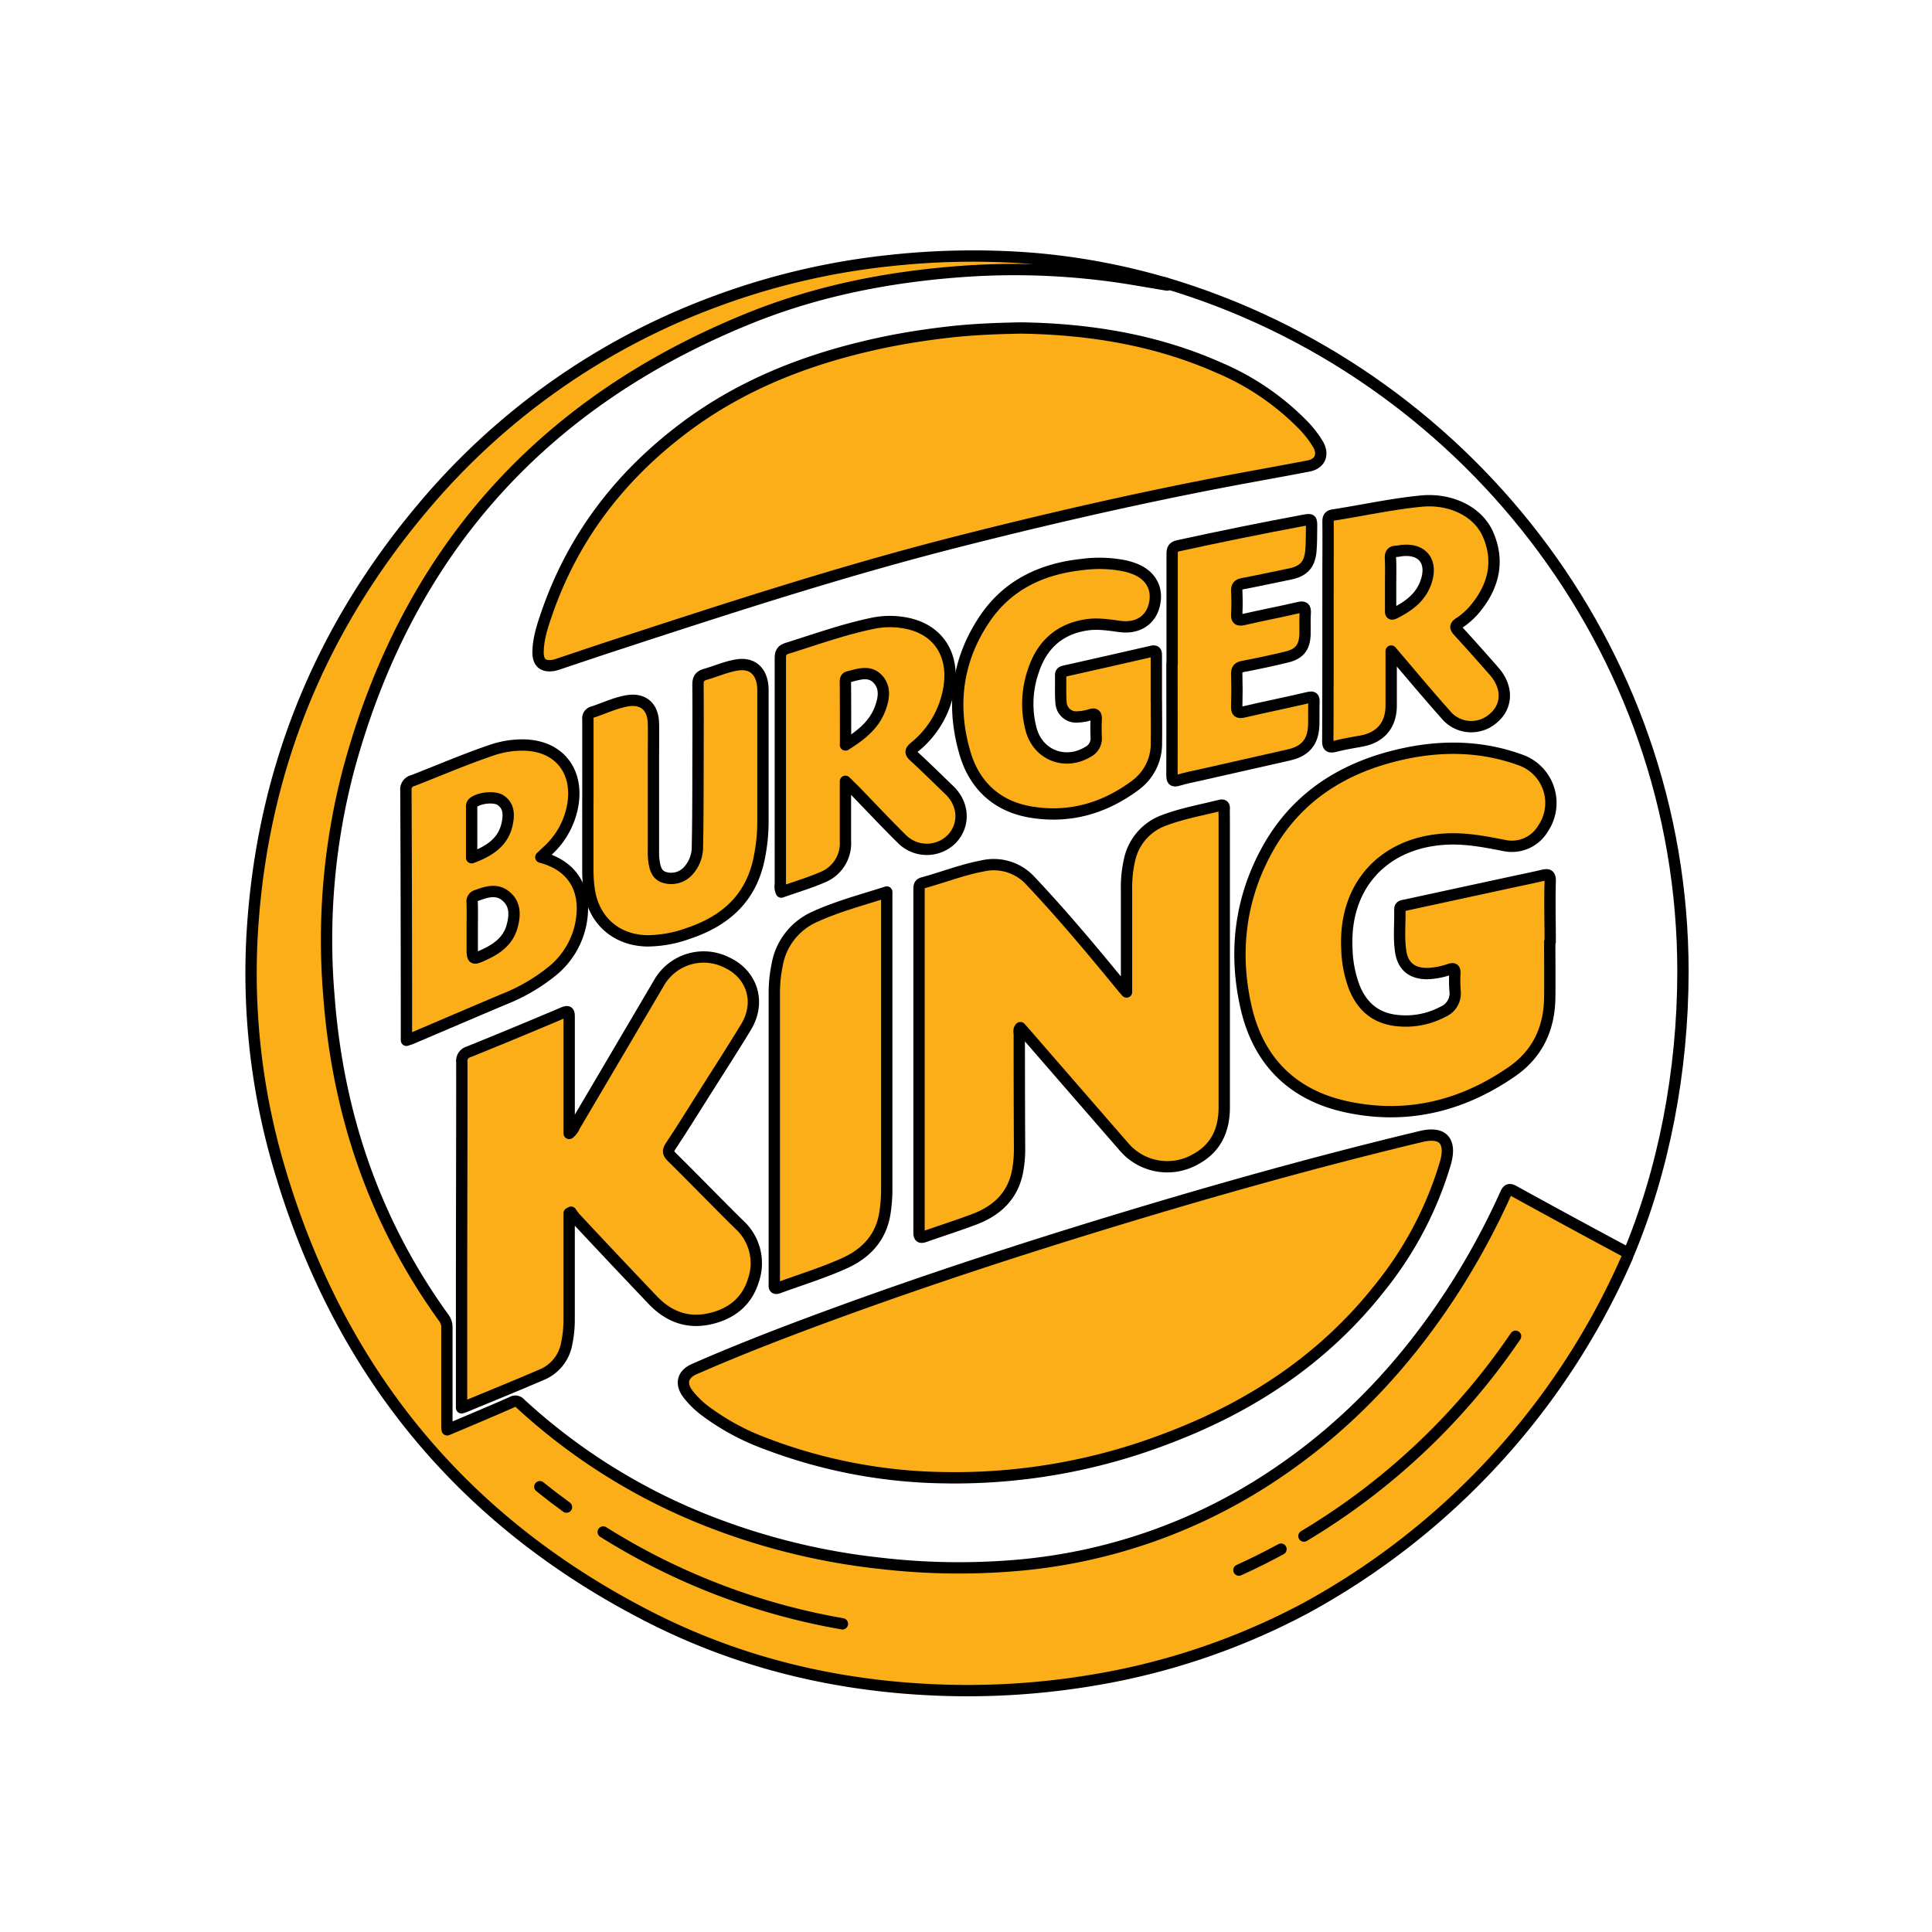 <?xml version="1.0" ?><svg height="512" viewBox="0 0 512 512" width="512" xmlns="http://www.w3.org/2000/svg"><defs><style>
      .cls-1 {
        fill: none;
        stroke: #000;
        stroke-linecap: round;
        stroke-linejoin: round;
        stroke-width: 3px;
      }

      .cls-2 {
        fill: #fbae17;
      }
    </style></defs><title/><g data-name="Set v 2" id="Set_v_2"><g><path class="cls-1" d="M308.62,74.93C387.3,98.16,446,171.23,446,257.43c0,26.37-5.07,52.88-14.78,75.7"/><path class="cls-1" d="M404.74,344q-4.28,7.53-9.27,14.58"/><g><g><path class="cls-2" d="M309.28,75.54c-3.21-.54-6.42-1.09-9.63-1.62A192.13,192.13,0,0,0,254.13,72c-19,1.44-37.63,5.13-55.35,12.27-55.19,22.27-90.84,62.13-106.39,119.65a177,177,0,0,0-5.25,59.68c2.31,31.34,12,60.11,30.5,85.69a4.14,4.14,0,0,1,.79,2.62q0,12.93,0,25.86c0,.3,0,.61.08,1.15l6.83-2.88c3.47-1.48,6.94-2.94,10.38-4.48a1.67,1.67,0,0,1,2.14.37,158.77,158.77,0,0,0,51.84,31.94,176.81,176.81,0,0,0,43.68,10.43,180,180,0,0,0,35.42.6,144.65,144.65,0,0,0,68.52-23.77c20.26-13.43,36.33-30.89,49.2-51.4a194.25,194.25,0,0,0,12.43-23.25c.57-1.29,1-1.53,2.28-.82q14.44,7.95,29,15.75c1.14.61,1.28,1.11.78,2.28a194.78,194.78,0,0,1-85.13,92.55,183,183,0,0,1-56.11,19,200.42,200.42,0,0,1-43.82,2.52c-26.38-1.34-51.55-7.66-75-19.85C121.26,402.19,89.16,362,73.7,308.48a182.1,182.1,0,0,1-6.55-65.55c3.28-40.8,18.34-76.86,44.64-108.16a184.45,184.45,0,0,1,77.36-54.71,189.6,189.6,0,0,1,46.63-11,202.53,202.53,0,0,1,36.93-.66,177.39,177.39,0,0,1,35.91,6.56,5.46,5.46,0,0,1,.67.26Z"/><path class="cls-2" d="M298.54,262.88c0-9.39,0-18.32,0-27.24a32.47,32.47,0,0,1,.78-7.68,14.36,14.36,0,0,1,9.28-10.61c4.77-1.79,9.8-2.68,14.73-3.92.84-.21,1.16.08,1.11.93s0,1.64,0,2.45q0,38.33,0,76.65c0,6.08-2.25,10.94-7.77,13.84a15.1,15.1,0,0,1-19-3.61q-13-14.94-26-29.93c-.4-.46-.82-.92-1.27-1.42-.54.6-.28,1.25-.28,1.82q0,14.82.07,29.64a32.33,32.33,0,0,1-.59,6.94c-1.36,6.42-5.61,10.22-11.48,12.42-4.28,1.61-8.66,3-13,4.53-1.3.47-1.58.09-1.57-1.2q0-45.39,0-90.8c0-.77,0-1.44,1-1.72,5.26-1.43,10.37-3.46,15.74-4.47a13.16,13.16,0,0,1,12.86,4c8.56,9.07,16.53,18.63,24.42,28.27Z"/><path class="cls-2" d="M122.32,373.09c0-10.22,0-20.23,0-30.23,0-20.45.09-40.9.07-61.35a2.5,2.5,0,0,1,1.82-2.76q12.57-5.08,25-10.36c1.46-.61,1.63-.22,1.63,1.15,0,9.63,0,19.25,0,28.88v1.95a4.54,4.54,0,0,0,1.44-1.93q11.16-18.92,22.29-37.85a13.65,13.65,0,0,1,18-5.54c6.8,3.14,9.11,10.57,5.15,17.1-3.78,6.23-7.75,12.35-11.64,18.52-2.75,4.36-5.47,8.74-8.31,13-.78,1.19-.84,1.86.26,2.94,6,5.92,11.86,12,17.86,17.91a13.83,13.83,0,0,1,3.74,14.87c-1.8,5.84-6.23,9.05-12,10.2S177,348.74,173,344.55q-10.35-10.87-20.59-21.84a14.11,14.11,0,0,1-1.08-1.46l-.5.28v1.79q0,13.32,0,26.62a30.52,30.52,0,0,1-.66,6.18,11,11,0,0,1-6.77,8.26c-6.69,2.88-13.44,5.61-20.16,8.4C123,372.87,122.78,372.94,122.32,373.09Z"/><path class="cls-2" d="M410.7,249.59c0,4.91.06,9.82,0,14.73-.1,8.19-3.17,14.92-10,19.66-13.19,9.13-27.73,12.72-43.49,9.42-14.45-3-23.71-12-27-26.5s-1.6-28.73,5.68-41.85c7.82-14.08,20.43-21.85,35.85-25.24,10.37-2.28,20.75-2.14,30.87,1.47a12.09,12.09,0,0,1,6.31,18.3,9.6,9.6,0,0,1-10.21,4.5c-5.12-1-10.2-2-15.5-1.72-16.6.88-27.12,12.46-26.27,29.06a31,31,0,0,0,2,10.31c2.18,5.32,6,8.35,11.85,8.78a21,21,0,0,0,11.65-2.4,5.3,5.3,0,0,0,3.17-5.5,33.64,33.64,0,0,1-.05-4.71c.05-1.21-.42-1.36-1.44-1a20.57,20.57,0,0,1-5.72,1.11c-4.1.06-6.61-1.85-7.21-5.89-.55-3.68-.13-7.41-.22-11.12,0-.92.66-1,1.25-1.09l28.17-6.1c2.77-.6,5.54-1.15,8.29-1.8,1.44-.34,2.2-.4,2.14,1.59-.16,5.34,0,10.69,0,16Z"/><path class="cls-2" d="M235,236.39v2.15q0,38.22,0,76.45a41.37,41.37,0,0,1-.47,6.39c-1,6.58-5,10.83-10.87,13.45-5.61,2.52-11.51,4.32-17.28,6.44-.91.34-1.29.13-1.18-.86a5.42,5.42,0,0,0,0-.57q0-38.5,0-77a35.82,35.82,0,0,1,.72-6.93,17.17,17.17,0,0,1,10.11-13C222.08,240.16,228.47,238.49,235,236.39Z"/><path class="cls-2" d="M107.71,275.69V272.6q0-31.53-.14-63.06a2.41,2.41,0,0,1,1.88-2.69c6.9-2.68,13.7-5.62,20.71-8a25.08,25.08,0,0,1,8.51-1.41c9.2.09,14.62,6.6,13.16,15.72A21.3,21.3,0,0,1,145,225.58l-1.67,1.58c8.3,2.18,12.32,8.41,10.64,17.47a21.57,21.57,0,0,1-7.72,12.8,48.78,48.78,0,0,1-12.83,7.43c-8.15,3.44-16.29,6.93-24.43,10.4C108.64,275.4,108.29,275.49,107.71,275.69Zm17.44-29.78h0v4.72c0,3.85,0,3.86,3.52,2.21,3.3-1.55,6.05-3.69,7.05-7.38.77-2.83.92-5.74-1.54-7.88s-5.17-1.26-7.84-.28a1.61,1.61,0,0,0-1.21,1.81C125.21,241.38,125.15,243.65,125.15,245.91Zm-.16-18.6c4.78-1.78,8.55-4.2,9.49-9.34.41-2.22.35-4.47-1.84-5.92-1.61-1.07-5.62-.65-7.21.64a1.36,1.36,0,0,0-.44,1.18Z"/><path class="cls-2" d="M306.46,185.82c0,3.65.06,7.3,0,11a13.63,13.63,0,0,1-5.39,11.15c-8.38,6.32-17.85,9-28.2,7.18-8.82-1.56-14.71-7.14-17.17-15.66-3.62-12.46-2.12-24.49,5.18-35.37,6.11-9.12,15.21-13.39,25.92-14.52a34.12,34.12,0,0,1,11.27.36,18,18,0,0,1,2.87.89c4.27,1.8,6.07,5.44,4.89,9.77-1.06,3.88-4.48,6-8.95,5.41-2.87-.36-5.74-.87-8.64-.47-7.27,1-12,5.15-14.31,12a26.6,26.6,0,0,0-.66,15.79c1.86,6.77,9,9.53,15,5.93a4,4,0,0,0,2.24-3.85c-.07-1.57-.09-3.15,0-4.72.05-1.23-.21-1.74-1.58-1.3a12.92,12.92,0,0,1-3.33.58,4,4,0,0,1-4.41-3.72c-.2-2.44-.07-4.9-.11-7.36,0-.74.43-.92,1-1.06q11.58-2.59,23.15-5.25c1.13-.26,1.22.26,1.21,1.16,0,4,0,8.06,0,12.09Z"/><path class="cls-2" d="M224.05,207.06c0,5.62,0,10.71,0,15.81a9.7,9.7,0,0,1-6.21,9.67c-3.5,1.5-7.18,2.59-10.8,3.87a3.85,3.85,0,0,1-.24-2.13c0-19.94,0-39.89,0-59.83,0-1.51.39-2.2,1.86-2.66,7.49-2.34,14.88-5,22.58-6.6a22.36,22.36,0,0,1,9.18,0c8.1,1.69,12.31,8.06,11.16,16.53A25.38,25.38,0,0,1,242.34,198c-1.17,1-1.14,1.51-.05,2.51,3.2,2.93,6.3,6,9.41,9,3.79,3.71,4,9.21.51,12.85a9.33,9.33,0,0,1-13.09.09c-4.3-4.24-8.43-8.65-12.64-13C225.79,208.79,225.09,208.1,224.05,207.06Zm0-9.64c4.2-2.61,7.65-5.36,9.25-9.77.95-2.61,1.41-5.42-.65-7.66s-4.73-1.43-7.24-.77c-.13,0-.24.09-.37.11-.77.09-1,.55-1,1.29C224.09,186.08,224.08,191.54,224.08,197.42Z"/><path class="cls-2" d="M155.8,211.79c0-7,0-14.09,0-21.14a1.74,1.74,0,0,1,1.4-2c2.86-.95,5.61-2.25,8.57-2.85,4.57-.93,7.32,1.34,7.4,6,.06,3.08,0,6.17,0,9.25q0,12.07,0,24.16a20,20,0,0,0,.07,2.45c.25,2,.58,4.19,2.88,4.87a6.08,6.08,0,0,0,6.48-2,9.36,9.36,0,0,0,2.22-6.27c.12-5.35.13-10.69.15-16,0-8.94.07-17.87,0-26.81,0-1.61.49-2.33,2-2.76,2.71-.78,5.31-1.93,8.11-2.43,3.84-.69,6.39,1.12,7,5a15.42,15.42,0,0,1,.11,2.26q0,16.89,0,33.79a48.09,48.09,0,0,1-1.28,11.4c-2.46,10-9.3,15.6-18.65,18.7a32.49,32.49,0,0,1-10.71,1.93c-8.2-.13-14.19-5.36-15.39-13.49a34.39,34.39,0,0,1-.37-5.07c0-6.29,0-12.59,0-18.88Z"/><path class="cls-2" d="M368.68,172.54V184c0,1.07,0,2.14,0,3.21-.11,5-2.84,8.23-7.8,9.16-2.35.44-4.71.81-7,1.4-1.59.4-2.05.1-2-1.61.07-14.6.05-29.2.06-43.8,0-4.72.05-9.44,0-14.16,0-1.13.34-1.56,1.4-1.72,7.76-1.21,15.44-2.91,23.27-3.68s15.13,2.76,17.75,8.87c3,6.94,1.55,13.4-3.09,19.22a19.26,19.26,0,0,1-4.57,4.21c-1.23.79-1,1.32-.17,2.24q4.77,5.22,9.43,10.56c3.61,4.11,3.59,9.08,0,12.25a8.79,8.79,0,0,1-12.93-.89C378.23,183.88,373.68,178.41,368.68,172.54Zm-.15-18h0v7.15c0,.65-.07,1.38,1,.85,3.74-1.86,7-4.21,8.41-8.39,1.83-5.5-1.13-9-6.85-8.19a6,6,0,0,1-.93.14c-1.26,0-1.74.54-1.68,1.85C368.6,150.14,368.53,152.34,368.53,154.54Z"/><path class="cls-2" d="M310.63,176c0-9.76,0-19.51,0-29.27,0-1.31.35-1.83,1.65-2.11q16.47-3.6,33.06-6.7c2.25-.42,2.27-.39,2.24,1.82s0,4.29-.19,6.41c-.37,3.62-2.08,5.3-5.68,6-4.12.83-8.23,1.75-12.37,2.52-1.25.23-1.65.74-1.59,2,.09,2,.11,4,0,6-.08,1.46.3,1.86,1.79,1.52,4.84-1.11,9.71-2.05,14.55-3.16,1.43-.34,1.91-.09,1.81,1.43-.13,1.88,0,3.78-.06,5.66-.13,3.45-1.47,5.19-4.86,6-3.84.94-7.72,1.76-11.6,2.5-1.25.24-1.66.71-1.63,2,.08,2.83.08,5.67,0,8.5-.07,1.54.31,1.92,1.88,1.55,5.68-1.33,11.41-2.48,17.1-3.81,1.28-.3,1.52,0,1.48,1.19-.08,2,0,4-.05,6-.12,4.51-2.18,7-6.53,8l-23.51,5.32c-2,.44-3.95.81-5.86,1.4-1.44.43-1.68,0-1.68-1.37.05-9.81,0-19.63,0-29.45Z"/><path class="cls-2" d="M376.52,301.2c-27.55,6.61-54.8,14.26-81.89,22.51-24.39,7.43-48.61,15.34-72.57,24.08-12.8,4.67-25.53,9.54-38,15-3.2,1.39-3.83,3.9-1.72,6.67a24.07,24.07,0,0,0,4.43,4.36,63,63,0,0,0,16,8.7,137.56,137.56,0,0,0,47.5,9.09,156.86,156.86,0,0,0,58.53-10.22c22.53-8.43,42-21.18,57-40.28a95.91,95.91,0,0,0,17.28-33C384.35,303.59,383.47,299.53,376.52,301.2Z"/><path class="cls-2" d="M349.3,117.76a27.42,27.42,0,0,0-3.91-5.07A68.66,68.66,0,0,0,322.92,97.4C306,89.9,288.18,87.19,270.67,86.92c-7,.12-13.15.39-19.28,1.09-5.55.64-11.08,1.47-16.57,2.59-19.38,4-37.53,10.77-53.48,22.76C164.41,126.09,152,142.17,145,162.28c-1.19,3.43-2.38,6.91-2.41,10.61,0,2.76,1.4,3.9,4.1,3.44a10.41,10.41,0,0,0,1.45-.41c4.71-1.57,9.4-3.17,14.11-4.71,30.15-9.86,60.29-19.7,91.05-27.53,23-5.86,46.14-11.2,69.46-15.7,8-1.55,16.06-2.94,24.08-4.5C349.84,122.88,350.85,120.44,349.3,117.76Z"/></g><g><path class="cls-1" d="M309.28,75.54c-3.21-.54-6.42-1.09-9.63-1.62A192.13,192.13,0,0,0,254.13,72c-19,1.44-37.63,5.13-55.35,12.27-55.19,22.27-90.84,62.13-106.39,119.65a177,177,0,0,0-5.25,59.68c2.31,31.34,12,60.11,30.5,85.69a4.14,4.14,0,0,1,.79,2.62q0,12.93,0,25.86c0,.3,0,.61.08,1.15l6.83-2.88c3.47-1.48,6.94-2.94,10.38-4.48a1.67,1.67,0,0,1,2.14.37,158.77,158.77,0,0,0,51.84,31.94,176.81,176.81,0,0,0,43.68,10.43,180,180,0,0,0,35.42.6,144.65,144.65,0,0,0,68.52-23.77c20.26-13.43,36.33-30.89,49.2-51.4a194.25,194.25,0,0,0,12.43-23.25c.57-1.29,1-1.53,2.28-.82q14.44,7.95,29,15.75c1.14.61,1.28,1.11.78,2.28a194.78,194.78,0,0,1-85.13,92.55,183,183,0,0,1-56.11,19,200.42,200.42,0,0,1-43.82,2.52c-26.38-1.34-51.55-7.66-75-19.85C121.26,402.19,89.16,362,73.7,308.48a182.1,182.1,0,0,1-6.55-65.55c3.28-40.8,18.34-76.86,44.64-108.16a184.45,184.45,0,0,1,77.36-54.71,189.6,189.6,0,0,1,46.63-11,202.53,202.53,0,0,1,36.93-.66,177.39,177.39,0,0,1,35.91,6.56,5.46,5.46,0,0,1,.67.26Z"/><path class="cls-1" d="M298.54,262.88c0-9.39,0-18.32,0-27.24a32.47,32.47,0,0,1,.78-7.68,14.36,14.36,0,0,1,9.28-10.61c4.77-1.79,9.8-2.68,14.73-3.92.84-.21,1.16.08,1.11.93s0,1.64,0,2.45q0,38.33,0,76.65c0,6.08-2.25,10.94-7.77,13.84a15.1,15.1,0,0,1-19-3.61q-13-14.94-26-29.93c-.4-.46-.82-.92-1.27-1.42-.54.6-.28,1.25-.28,1.82q0,14.82.07,29.64a32.33,32.33,0,0,1-.59,6.94c-1.36,6.42-5.61,10.22-11.48,12.42-4.28,1.61-8.66,3-13,4.53-1.3.47-1.58.09-1.57-1.2q0-45.39,0-90.8c0-.77,0-1.44,1-1.72,5.26-1.43,10.37-3.46,15.74-4.47a13.16,13.16,0,0,1,12.86,4c8.56,9.07,16.53,18.63,24.42,28.27Z"/><path class="cls-1" d="M122.32,373.09c0-10.22,0-20.23,0-30.23,0-20.45.09-40.9.07-61.35a2.5,2.5,0,0,1,1.82-2.76q12.57-5.08,25-10.36c1.46-.61,1.63-.22,1.63,1.15,0,9.63,0,19.25,0,28.88v1.95a4.54,4.54,0,0,0,1.44-1.93q11.16-18.92,22.29-37.85a13.65,13.65,0,0,1,18-5.54c6.8,3.14,9.11,10.57,5.15,17.1-3.78,6.23-7.75,12.35-11.64,18.52-2.75,4.36-5.47,8.74-8.31,13-.78,1.19-.84,1.86.26,2.94,6,5.92,11.86,12,17.86,17.91a13.83,13.83,0,0,1,3.74,14.87c-1.8,5.84-6.23,9.05-12,10.2S177,348.74,173,344.55q-10.35-10.87-20.59-21.84a14.11,14.11,0,0,1-1.08-1.46l-.5.28v1.79q0,13.32,0,26.62a30.52,30.52,0,0,1-.66,6.18,11,11,0,0,1-6.77,8.26c-6.69,2.88-13.44,5.61-20.16,8.4C123,372.87,122.78,372.94,122.32,373.09Z"/><path class="cls-1" d="M410.7,249.59c0,4.91.06,9.82,0,14.73-.1,8.19-3.17,14.92-10,19.66-13.19,9.13-27.73,12.72-43.49,9.42-14.45-3-23.71-12-27-26.5s-1.6-28.73,5.68-41.85c7.82-14.08,20.43-21.85,35.85-25.24,10.37-2.28,20.75-2.14,30.87,1.47a12.09,12.09,0,0,1,6.31,18.3,9.6,9.6,0,0,1-10.21,4.5c-5.12-1-10.2-2-15.5-1.72-16.6.88-27.12,12.46-26.27,29.06a31,31,0,0,0,2,10.31c2.18,5.32,6,8.35,11.85,8.78a21,21,0,0,0,11.65-2.4,5.3,5.3,0,0,0,3.17-5.5,33.64,33.64,0,0,1-.05-4.71c.05-1.21-.42-1.36-1.44-1a20.57,20.57,0,0,1-5.72,1.11c-4.1.06-6.61-1.85-7.21-5.89-.55-3.68-.13-7.41-.22-11.12,0-.92.66-1,1.25-1.09l28.17-6.1c2.77-.6,5.54-1.15,8.29-1.8,1.44-.34,2.2-.4,2.14,1.59-.16,5.34,0,10.69,0,16Z"/><path class="cls-1" d="M235,236.39v2.15q0,38.22,0,76.45a41.37,41.37,0,0,1-.47,6.39c-1,6.58-5,10.83-10.87,13.45-5.61,2.52-11.51,4.32-17.28,6.44-.91.34-1.29.13-1.18-.86a5.42,5.42,0,0,0,0-.57q0-38.5,0-77a35.82,35.82,0,0,1,.72-6.93,17.17,17.17,0,0,1,10.11-13C222.08,240.16,228.47,238.49,235,236.39Z"/><path class="cls-1" d="M107.71,275.69V272.6q0-31.53-.14-63.06a2.41,2.41,0,0,1,1.88-2.69c6.9-2.68,13.7-5.62,20.71-8a25.08,25.08,0,0,1,8.51-1.41c9.2.09,14.62,6.6,13.16,15.72A21.3,21.3,0,0,1,145,225.58l-1.67,1.58c8.3,2.18,12.32,8.41,10.64,17.47a21.57,21.57,0,0,1-7.72,12.8,48.78,48.78,0,0,1-12.83,7.43c-8.15,3.44-16.29,6.93-24.43,10.4C108.64,275.4,108.29,275.49,107.71,275.69Zm17.44-29.78h0v4.72c0,3.85,0,3.86,3.52,2.21,3.3-1.55,6.05-3.69,7.05-7.38.77-2.83.92-5.74-1.54-7.88s-5.17-1.26-7.84-.28a1.61,1.61,0,0,0-1.21,1.81C125.21,241.38,125.15,243.65,125.15,245.91Zm-.16-18.6c4.78-1.78,8.55-4.2,9.49-9.34.41-2.22.35-4.47-1.84-5.92-1.61-1.07-5.62-.65-7.21.64a1.36,1.36,0,0,0-.44,1.18Z"/><path class="cls-1" d="M306.46,185.82c0,3.65.06,7.3,0,11a13.63,13.63,0,0,1-5.39,11.15c-8.38,6.32-17.85,9-28.2,7.18-8.82-1.56-14.71-7.14-17.17-15.66-3.62-12.46-2.12-24.49,5.18-35.37,6.11-9.12,15.21-13.39,25.92-14.52a34.12,34.12,0,0,1,11.27.36,18,18,0,0,1,2.87.89c4.27,1.8,6.07,5.44,4.89,9.77-1.06,3.88-4.48,6-8.95,5.41-2.87-.36-5.74-.87-8.64-.47-7.27,1-12,5.15-14.31,12a26.6,26.6,0,0,0-.66,15.79c1.86,6.77,9,9.53,15,5.93a4,4,0,0,0,2.24-3.85c-.07-1.57-.09-3.15,0-4.72.05-1.23-.21-1.74-1.58-1.3a12.92,12.92,0,0,1-3.33.58,4,4,0,0,1-4.41-3.72c-.2-2.44-.07-4.9-.11-7.36,0-.74.43-.92,1-1.06q11.58-2.59,23.15-5.25c1.13-.26,1.22.26,1.21,1.16,0,4,0,8.06,0,12.09Z"/><path class="cls-1" d="M224.05,207.06c0,5.62,0,10.71,0,15.81a9.7,9.7,0,0,1-6.21,9.67c-3.5,1.5-7.18,2.59-10.8,3.87a3.85,3.85,0,0,1-.24-2.13c0-19.94,0-39.89,0-59.83,0-1.51.39-2.2,1.86-2.66,7.49-2.34,14.88-5,22.58-6.6a22.36,22.36,0,0,1,9.18,0c8.1,1.69,12.31,8.06,11.16,16.53A25.38,25.38,0,0,1,242.34,198c-1.17,1-1.14,1.51-.05,2.51,3.2,2.93,6.3,6,9.41,9,3.79,3.71,4,9.21.51,12.85a9.33,9.33,0,0,1-13.09.09c-4.3-4.24-8.43-8.65-12.64-13C225.79,208.79,225.09,208.1,224.05,207.06Zm0-9.64c4.2-2.61,7.65-5.36,9.25-9.77.95-2.61,1.41-5.42-.65-7.66s-4.73-1.43-7.24-.77c-.13,0-.24.09-.37.11-.77.09-1,.55-1,1.29C224.09,186.08,224.08,191.54,224.08,197.42Z"/><path class="cls-1" d="M155.8,211.79c0-7,0-14.09,0-21.14a1.74,1.74,0,0,1,1.4-2c2.86-.95,5.61-2.25,8.57-2.85,4.57-.93,7.32,1.34,7.4,6,.06,3.08,0,6.17,0,9.25q0,12.07,0,24.16a20,20,0,0,0,.07,2.45c.25,2,.58,4.19,2.88,4.87a6.08,6.08,0,0,0,6.48-2,9.36,9.36,0,0,0,2.22-6.27c.12-5.35.13-10.69.15-16,0-8.94.07-17.87,0-26.81,0-1.61.49-2.33,2-2.76,2.71-.78,5.31-1.93,8.11-2.43,3.84-.69,6.39,1.12,7,5a15.42,15.42,0,0,1,.11,2.26q0,16.89,0,33.79a48.09,48.09,0,0,1-1.28,11.4c-2.46,10-9.3,15.6-18.65,18.7a32.49,32.49,0,0,1-10.71,1.93c-8.2-.13-14.19-5.36-15.39-13.49a34.39,34.39,0,0,1-.37-5.07c0-6.29,0-12.59,0-18.88Z"/><path class="cls-1" d="M368.68,172.54V184c0,1.07,0,2.14,0,3.21-.11,5-2.84,8.23-7.8,9.16-2.35.44-4.71.81-7,1.4-1.59.4-2.05.1-2-1.61.07-14.6.05-29.2.06-43.8,0-4.72.05-9.44,0-14.16,0-1.13.34-1.56,1.4-1.72,7.76-1.21,15.44-2.91,23.27-3.68s15.13,2.76,17.75,8.87c3,6.94,1.55,13.4-3.09,19.22a19.26,19.26,0,0,1-4.57,4.21c-1.23.79-1,1.32-.17,2.24q4.77,5.22,9.43,10.56c3.61,4.11,3.59,9.08,0,12.25a8.79,8.79,0,0,1-12.93-.89C378.23,183.88,373.68,178.41,368.68,172.54Zm-.15-18h0v7.15c0,.65-.07,1.38,1,.85,3.74-1.86,7-4.21,8.41-8.39,1.83-5.5-1.13-9-6.85-8.19a6,6,0,0,1-.93.14c-1.26,0-1.74.54-1.68,1.85C368.6,150.14,368.53,152.34,368.53,154.54Z"/><path class="cls-1" d="M310.63,176c0-9.76,0-19.51,0-29.27,0-1.31.35-1.83,1.65-2.11q16.47-3.6,33.06-6.7c2.25-.42,2.27-.39,2.24,1.82s0,4.29-.19,6.41c-.37,3.62-2.08,5.3-5.68,6-4.12.83-8.23,1.75-12.37,2.52-1.25.23-1.65.74-1.59,2,.09,2,.11,4,0,6-.08,1.46.3,1.86,1.79,1.52,4.84-1.11,9.71-2.05,14.55-3.16,1.43-.34,1.91-.09,1.81,1.43-.13,1.88,0,3.78-.06,5.66-.13,3.45-1.47,5.19-4.86,6-3.84.94-7.72,1.76-11.6,2.5-1.25.24-1.66.71-1.63,2,.08,2.83.08,5.67,0,8.5-.07,1.54.31,1.92,1.88,1.55,5.68-1.33,11.41-2.48,17.1-3.81,1.28-.3,1.52,0,1.48,1.19-.08,2,0,4-.05,6-.12,4.51-2.18,7-6.53,8l-23.51,5.32c-2,.44-3.95.81-5.86,1.4-1.44.43-1.68,0-1.68-1.37.05-9.81,0-19.63,0-29.45Z"/><path class="cls-1" d="M376.52,301.2c-27.55,6.61-54.8,14.26-81.89,22.51-24.39,7.43-48.61,15.34-72.57,24.08-12.8,4.67-25.53,9.54-38,15-3.2,1.39-3.83,3.9-1.72,6.67a24.07,24.07,0,0,0,4.43,4.36,63,63,0,0,0,16,8.7,137.56,137.56,0,0,0,47.5,9.09,156.86,156.86,0,0,0,58.53-10.22c22.53-8.43,42-21.18,57-40.28a95.91,95.91,0,0,0,17.28-33C384.35,303.59,383.47,299.53,376.52,301.2Z"/><path class="cls-1" d="M349.3,117.76a27.42,27.42,0,0,0-3.91-5.07A68.66,68.66,0,0,0,322.92,97.4C306,89.9,288.18,87.19,270.67,86.92c-7,.12-13.15.39-19.28,1.09-5.55.64-11.08,1.47-16.57,2.59-19.38,4-37.53,10.77-53.48,22.76C164.41,126.09,152,142.17,145,162.28c-1.19,3.43-2.38,6.91-2.41,10.61,0,2.76,1.4,3.9,4.1,3.44a10.41,10.41,0,0,0,1.45-.41c4.71-1.57,9.4-3.17,14.11-4.71,30.15-9.86,60.29-19.7,91.05-27.53,23-5.86,46.14-11.2,69.46-15.7,8-1.55,16.06-2.94,24.08-4.5C349.84,122.88,350.85,120.44,349.3,117.76Z"/></g></g><g><path class="cls-1" d="M150.13,399.4q-3.6-2.61-7.07-5.41"/><path class="cls-1" d="M223.25,430.33A175.57,175.57,0,0,1,159.86,406"/><path class="cls-1" d="M339.48,410.54q-5.5,3-11.15,5.55"/><path class="cls-1" d="M401.64,354.13a178.29,178.29,0,0,1-56.08,52.94"/></g></g></g></svg>
